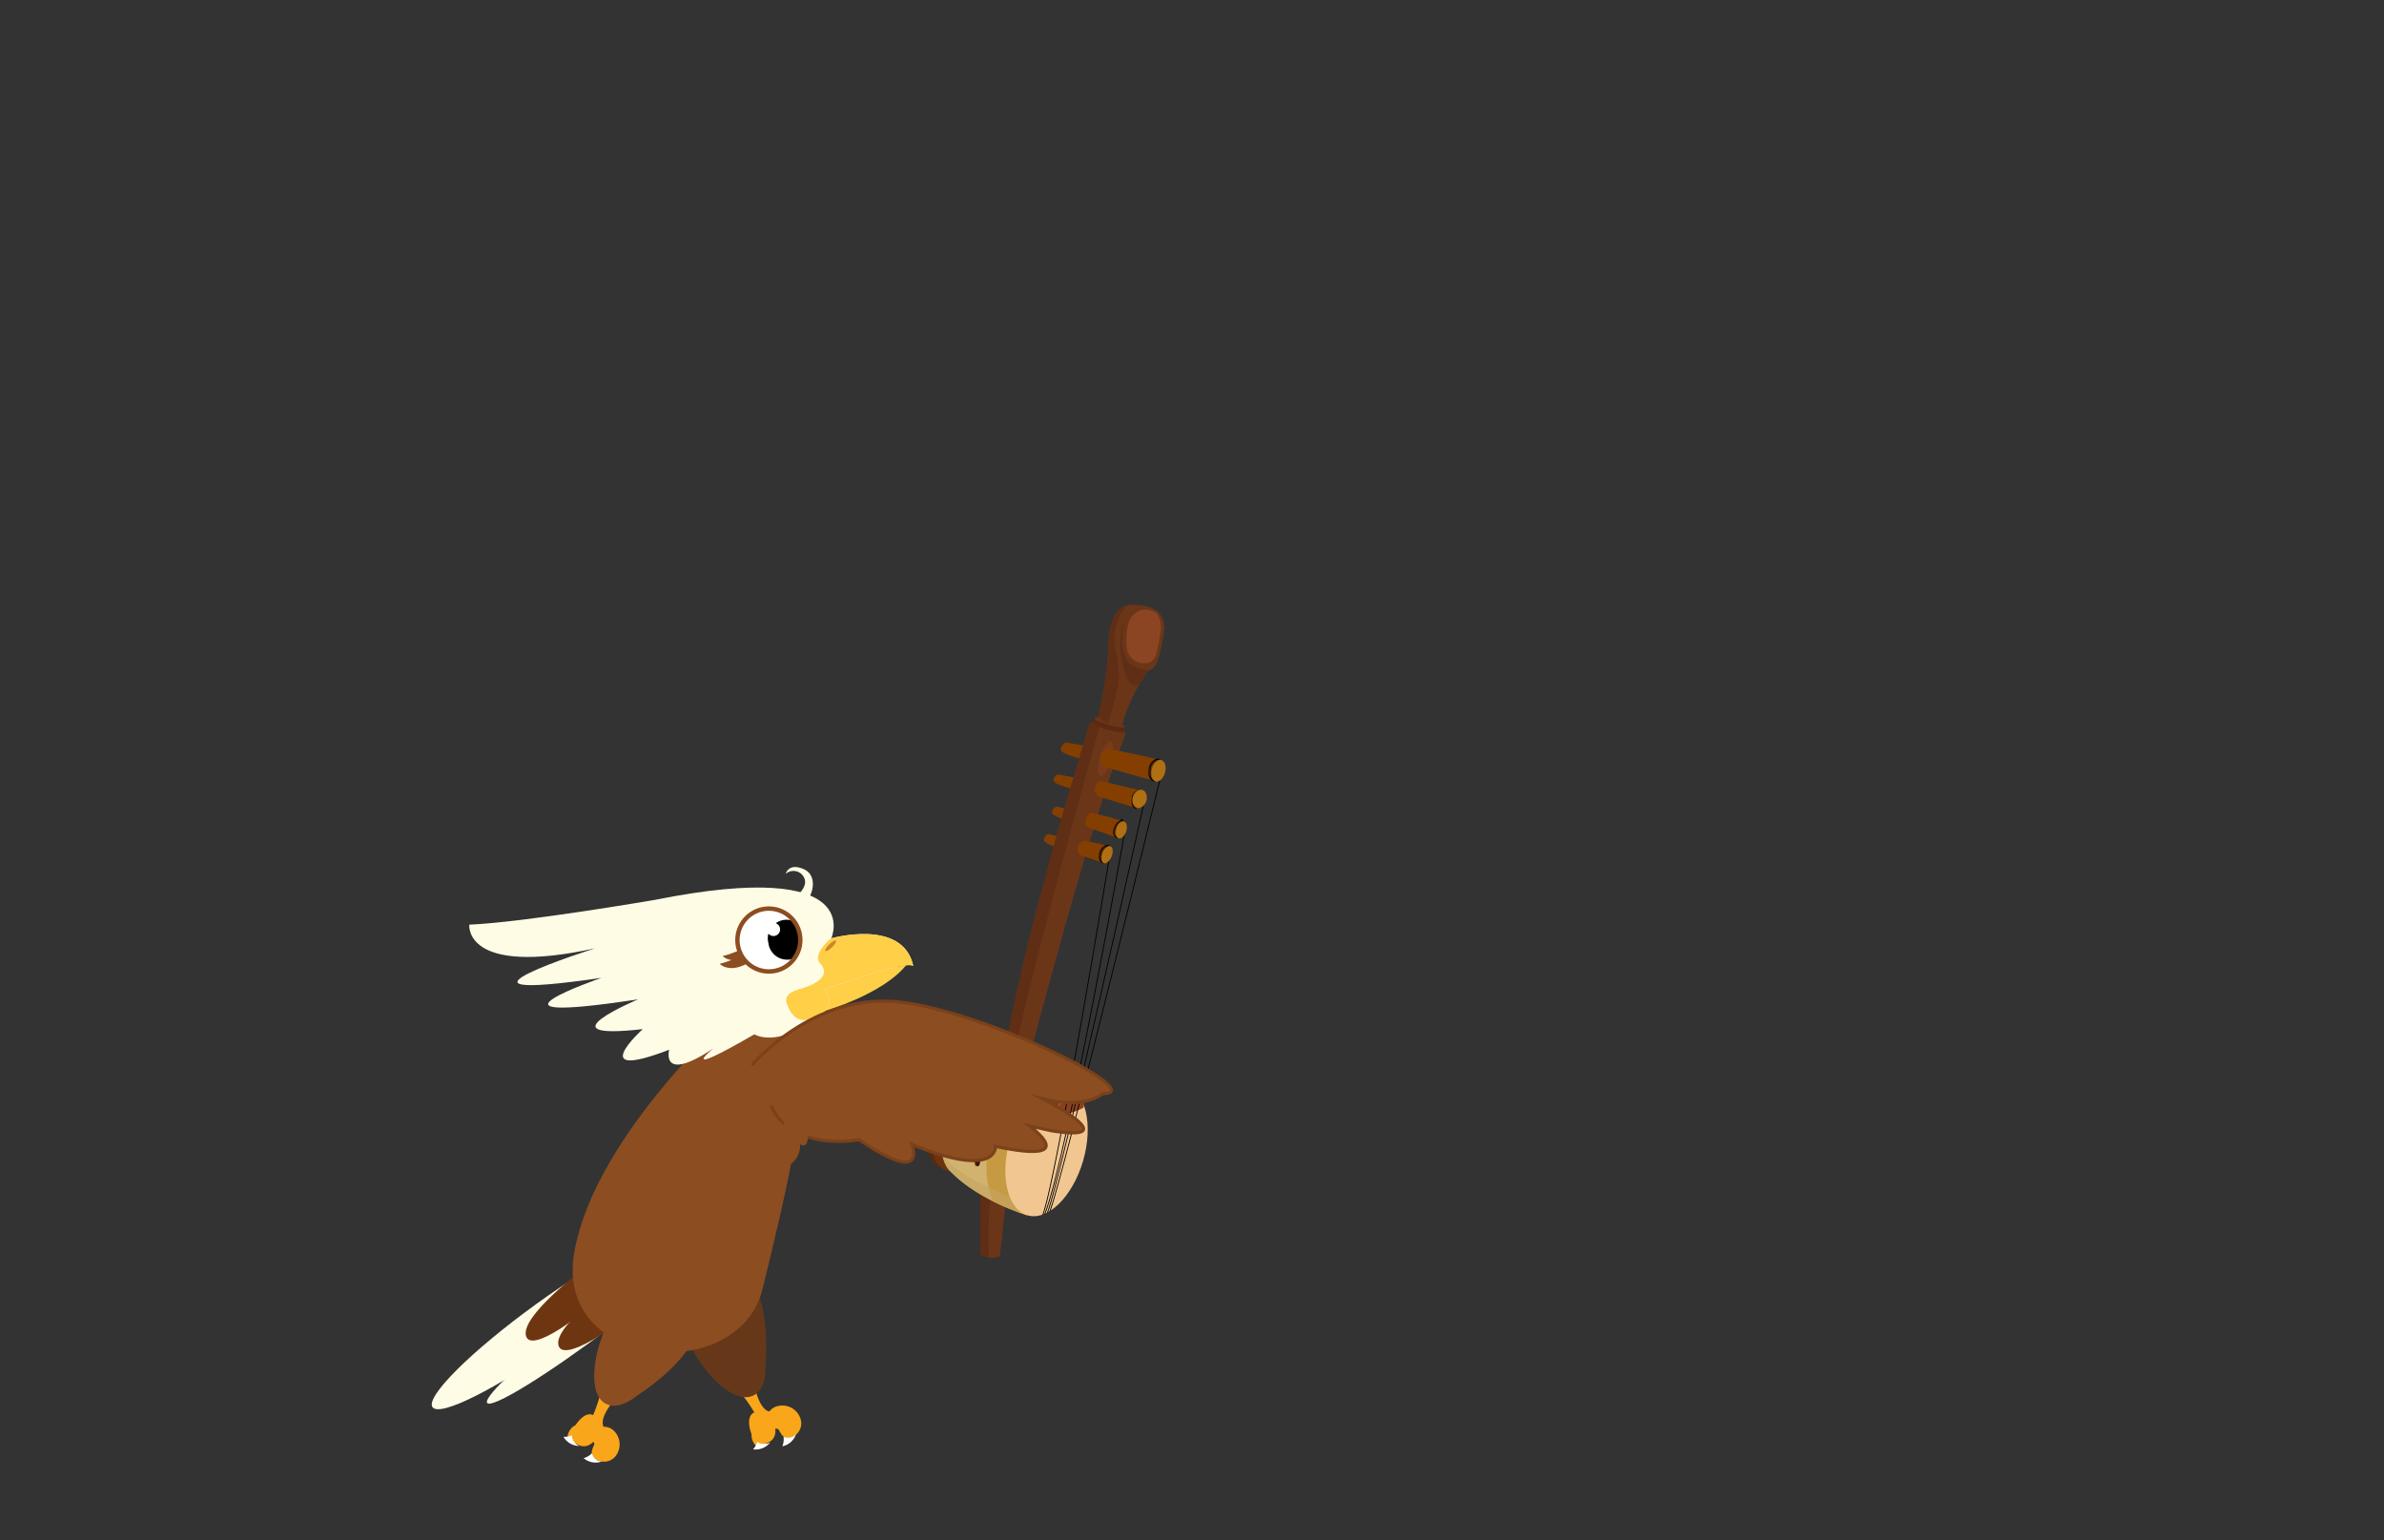 <svg id="_6" data-name="6" xmlns="http://www.w3.org/2000/svg" xmlns:xlink="http://www.w3.org/1999/xlink" viewBox="0 0 260 168"><rect x="0" y="0" width="260" height="168" fill="#333333" stroke="none"/><defs><style>.cls-1{fill:#602e15;}.cls-2{fill:#d1b36f;}.cls-3{fill:#ffe2a9;}.cls-4{fill:#6b3618;}.cls-5{fill:#fffce6;}.cls-33,.cls-6{fill:#fff;}.cls-42,.cls-6{stroke:#8c4d21;stroke-width:0.48px;}.cls-42,.cls-43,.cls-6{stroke-miterlimit:10;}.cls-7{clip-path:url(#clip-path);}.cls-8{fill:#843f00;}.cls-9{fill:#66321b;}.cls-10{fill:#5b2a09;}.cls-11{fill:#6b340e;}.cls-12{clip-path:url(#clip-path-2);}.cls-13{fill:#c69a42;}.cls-14{clip-path:url(#clip-path-3);}.cls-15{fill:#d8a750;}.cls-16{fill:#c6a563;opacity:0.59;}.cls-17{fill:#f2c691;}.cls-18{fill:#3a1407;}.cls-19{fill:#8c461f;}.cls-20{clip-path:url(#clip-path-4);}.cls-21{fill:#5b2a11;}.cls-22{clip-path:url(#clip-path-5);}.cls-23,.cls-24{fill:#8c4522;}.cls-24{opacity:0.41;}.cls-25,.cls-27{fill:#7c3c1c;}.cls-25{opacity:0.34;}.cls-26{fill:#aa5930;}.cls-28{fill:#894121;}.cls-29,.cls-30,.cls-34,.cls-42,.cls-43{fill:none;}.cls-29,.cls-30{stroke:#000;stroke-linecap:round;stroke-linejoin:round;}.cls-29{stroke-width:0.09px;}.cls-30{stroke-width:0.07px;}.cls-31{fill:#af7014;}.cls-32{fill:#f9a61a;}.cls-35{fill:#663819;}.cls-36{fill:#6d3611;}.cls-37{fill:#8c4d21;}.cls-38{fill:#ffcf48;}.cls-39{clip-path:url(#clip-path-6);}.cls-40{fill:#ce842c;}.cls-41{clip-path:url(#clip-path-7);}.cls-43{stroke:#7a411a;stroke-width:0.34px;}</style><clipPath id="clip-path"><path class="cls-1" d="M106.9,130.16l0,6.61a2.11,2.11,0,0,0,2.14.22l.75-7Z"/></clipPath><clipPath id="clip-path-2"><path class="cls-2" d="M112,132.54l4.11-14.19c-6-1.76-9.1-.81-10.09-.36h0c-.22.11-.33.18-.33.18h0a7.1,7.1,0,0,0-2.68,4c-.72,2.45-.36,4.79.76,5.71v0C106.86,131,112,132.54,112,132.54Z"/></clipPath><clipPath id="clip-path-3"><path class="cls-3" d="M103.75,119.62a6.08,6.08,0,0,1,5-1.67,28,28,0,0,1,6.49,1.24l2.23-2.09-11.52-2.61-3,3.89Z"/></clipPath><clipPath id="clip-path-4"><path class="cls-4" d="M109.2,117.31a.85.85,0,0,0,0,.59c.09.13.41.13.68.19a2.49,2.49,0,0,0,1.53,0c.2-.12.15-.41.23-.64A10.75,10.75,0,0,0,109.2,117.31Z"/></clipPath><clipPath id="clip-path-5"><path class="cls-4" d="M120.25,78.54c-.32-.24-.54-.2-.45-.58a40.8,40.8,0,0,0,1-5.81c.09-2.1,0-6.05,2.51-6.17s4,.9,3.59,3.22-.69,3.77-1.62,3.87a18.44,18.44,0,0,0-2.91,6.07S121.69,79.64,120.25,78.54Z"/></clipPath><clipPath id="clip-path-6"><path class="cls-5" d="M89.93,107.9s4.28-1.52,7.27-2.31c2.07-.55,2.4-.25,2.4-.25-1.14-5.22-8.94-3-8.94-3s4-8.84-19.27-4.19c0,0-14.17,2.44-20.21,2.7,0,0-.65,5.72,13.72,2.58,0,0-19.5,6.16.7,3.22,0,0-15.45,5.31,4,2.34,0,0-10.8,4.53.5,3.25,0,0-6.44,5.83,2.88,2.25,0,0-1,3.73,4.81-.14,0,0-4.3,3.54,4.48-1.54,0,0,2.37,1.52,6.71-1.74C89,111,91.46,109.91,89.93,107.9Z"/></clipPath><clipPath id="clip-path-7"><circle class="cls-6" cx="83.86" cy="102.53" r="3.43" transform="translate(-48.53 98.11) rotate(-48.81)"/></clipPath></defs><path d="M121,92.2l.07,0,0,.05a.19.19,0,0,1,0,.07v0a0,0,0,0,1,0,0l-.24-.08-.06,0s0,0,0,0l0,0C120.68,92.09,120.94,92.19,121,92.2Z"/><path d="M122.32,89.56h.08s0,0,.07,0l0,0h0l0,0h0s0,0,0,0,0,0,.06,0,0,0,0-.06a.4.4,0,0,0-.32-.19s0,0,0,0a0,0,0,0,0,0,0Z"/><path d="M124.22,86.22a.6.6,0,0,1,.43.18,0,0,0,0,0,.07,0s0,0,0-.06a.78.78,0,0,0-.48-.21.05.05,0,0,0,0,0s0,.06,0,.06Z"/><path d="M126.26,82.82a.57.57,0,0,1,.23.08.31.31,0,0,1,.15.15,0,0,0,0,0,0,0s0,0,0,0a.41.41,0,0,0-.18-.21.66.66,0,0,0-.28-.09c-.05,0-.05.09,0,.09Z"/><path class="cls-1" d="M106.9,130.16l0,6.61a2.11,2.11,0,0,0,2.14.22l.75-7Z"/><g class="cls-7"><path class="cls-4" d="M108.4,127.26s-1.21,8-.18,12.59l3.54-.11-.79-13.2Z"/></g><path class="cls-8" d="M117.23,91.61,114.49,91a.32.32,0,0,0-.25,0,.82.82,0,0,0-.37.46c-.14.39.32.64,2.79,1.41a.35.35,0,0,0,.4-.14l.39-.62A.35.35,0,0,0,117.23,91.61Z"/><path class="cls-8" d="M118.12,88.58,115.38,88a.31.31,0,0,0-.25,0,.87.87,0,0,0-.38.46c-.13.39.33.64,2.8,1.41a.33.33,0,0,0,.39-.14l.4-.62A.36.36,0,0,0,118.12,88.58Z"/><path class="cls-8" d="M118.29,85l-2.76-.51a.36.36,0,0,0-.25,0,.9.9,0,0,0-.36.48c-.11.4.35.63,2.86,1.29a.32.32,0,0,0,.38-.16l.37-.64A.34.34,0,0,0,118.29,85Z"/><path class="cls-8" d="M119.5,81.54,116.39,81a.36.36,0,0,0-.28.06,1,1,0,0,0-.4.53c-.13.45.4.71,3.21,1.45a.37.37,0,0,0,.43-.18l.42-.71A.4.4,0,0,0,119.5,81.54Z"/><path class="cls-9" d="M118.87,78.79a9.52,9.52,0,0,1,2.54.44c.79.36,1.44.48,1.33.86L120.45,80Z"/><path class="cls-1" d="M119.93,79.29l-1.06-.5s-8.88,28.27-10,41l1.47.78,8.82-36.06Z"/><path class="cls-4" d="M110.28,122.85s8.48-33.08,12.47-42.76a9.62,9.62,0,0,0-1.82-.47l-1-.33s-9.4,32.89-11,44.19Z"/><ellipse class="cls-10" cx="104.23" cy="122.56" rx="5.19" ry="2.91" transform="matrix(0.28, -0.96, 0.96, 0.28, -42.67, 188.16)"/><ellipse class="cls-11" cx="104.71" cy="122.7" rx="5.19" ry="2.91" transform="translate(-42.46 188.72) rotate(-73.69)"/><ellipse class="cls-11" cx="104.77" cy="122.72" rx="4.54" ry="2.55" transform="translate(-42.44 188.8) rotate(-73.69)"/><path class="cls-2" d="M112,132.54l4.11-14.19c-6-1.76-9.1-.81-10.09-.36h0c-.22.11-.33.18-.33.18h0a7.1,7.1,0,0,0-2.68,4c-.72,2.45-.36,4.79.76,5.71v0C106.86,131,112,132.54,112,132.54Z"/><g class="cls-12"><path class="cls-13" d="M119.24,119.06s-8.07-5.79-11.1,4.58,7.16,13.54,7.16,13.54Z"/><path class="cls-3" d="M103.75,119.62a6.08,6.08,0,0,1,5-1.67,28,28,0,0,1,6.49,1.24l2.23-2.09-11.52-2.61-3,3.89Z"/><g class="cls-14"><path class="cls-15" d="M121.48,119.08s-7.73-3-10.1-.7l7.25,2.12L120.1,119Z"/></g><path class="cls-16" d="M101,123.94s2.21,4.52,10.78,7.07l-.9,2.93L100,130.7Z"/></g><ellipse class="cls-17" cx="114.14" cy="125.46" rx="7.39" ry="4.15" transform="translate(-38.33 199.77) rotate(-73.69)"/><ellipse class="cls-18" cx="110.39" cy="117.72" rx="0.43" ry="1.56" transform="translate(-14.57 219.84) rotate(-86.1)"/><ellipse class="cls-19" cx="108.49" cy="119.72" rx="0.71" ry="0.28" transform="translate(-52.62 131.85) rotate(-52.12)"/><ellipse class="cls-18" cx="108.6" cy="119.8" rx="0.71" ry="0.28" transform="translate(-52.64 131.96) rotate(-52.12)"/><ellipse class="cls-19" cx="107.11" cy="122.91" rx="0.71" ry="0.28" transform="translate(-38.47 196.31) rotate(-75.68)"/><ellipse class="cls-18" cx="107.24" cy="122.94" rx="0.71" ry="0.28" transform="translate(-38.4 196.45) rotate(-75.68)"/><ellipse class="cls-19" cx="106.51" cy="126.49" rx="0.28" ry="0.71" transform="translate(-1.68 1.43) rotate(-0.76)"/><ellipse class="cls-18" cx="106.64" cy="126.49" rx="0.28" ry="0.71" transform="translate(-1.68 1.43) rotate(-0.76)"/><path class="cls-4" d="M109.2,117.31a.85.85,0,0,0,0,.59c.09.13.41.13.68.19a2.49,2.49,0,0,0,1.53,0c.2-.12.15-.41.23-.64A10.75,10.75,0,0,0,109.2,117.31Z"/><g class="cls-20"><polygon class="cls-1" points="110.29 116.38 109.76 118.98 108.7 118.41 109.3 116.28 110.29 116.38"/></g><ellipse class="cls-21" cx="120.87" cy="79.31" rx="0.29" ry="1.72" transform="translate(10.81 173.04) rotate(-73.69)"/><path class="cls-21" d="M119.37,78.31l-.15.51,3.31,1,.15-.51S119.37,78.3,119.37,78.31Z"/><ellipse class="cls-4" cx="121.02" cy="78.79" rx="0.29" ry="1.72" transform="translate(11.41 172.81) rotate(-73.69)"/><path class="cls-4" d="M120.25,78.54c-.32-.24-.54-.2-.45-.58a40.8,40.8,0,0,0,1-5.81c.09-2.1,0-6.05,2.51-6.17s4,.9,3.59,3.22-.69,3.77-1.62,3.87a18.44,18.44,0,0,0-2.91,6.07S121.69,79.64,120.25,78.54Z"/><g class="cls-22"><path class="cls-1" d="M120.45,79.92s1.71-4.27,1.57-6.77S121,70,122,67.44s3.1-2,3.1-2l-5-1.12-3.14,11.44Z"/><path class="cls-1" d="M126.89,71.83s-.54,1.39-1.57,1.24a4.08,4.08,0,0,1-2.1-.67,4,4,0,0,1-.81-2.78,6.89,6.89,0,0,1,.24-1.77s-.83,1.27-.34,4.05,1.23,3.35,2.42,2.37A13.71,13.71,0,0,0,126.89,71.83Z"/></g><path class="cls-23" d="M124.26,66.6A2.22,2.22,0,0,0,123.07,68a6.86,6.86,0,0,0-.21,1.92,3.88,3.88,0,0,0,.11,1.13,1.92,1.92,0,0,0,2.23,1.25,1.25,1.25,0,0,0,.44-.2,1.67,1.67,0,0,0,.51-1,14.43,14.43,0,0,0,.38-2,2.84,2.84,0,0,0-.32-2.14A2,2,0,0,0,124.26,66.6Z"/><ellipse class="cls-24" cx="120.57" cy="82.75" rx="1.96" ry="0.63" transform="translate(7.29 175.22) rotate(-73.69)"/><ellipse class="cls-24" cx="119.81" cy="85.79" rx="0.66" ry="0.28" transform="translate(3.82 176.68) rotate(-73.69)"/><path class="cls-25" d="M113.37,120.6s-.15,1.14.06,1.3a20.12,20.12,0,0,0,3.33-.92Z"/><polygon class="cls-26" points="113.53 119.79 116.48 119.34 118.39 119.75 115.56 120.4 113.53 119.79"/><path class="cls-27" d="M113.52,119.79s-.31.8-.18,1a8.43,8.43,0,0,0,2,.84l.19-1.29Z"/><path class="cls-28" d="M118.39,119.75s-.16.87-.24,1.07a8.05,8.05,0,0,1-2.79.85l.19-1.27Z"/><ellipse class="cls-8" cx="120.87" cy="82.72" rx="1" ry="0.85" transform="translate(9.8 178.19) rotate(-75.07)"/><path class="cls-8" d="M121.13,81.75s2.47.38,5.57,1.18l-.5,2.33-5.59-1.57Z"/><ellipse class="cls-8" cx="120.22" cy="86.1" rx="0.85" ry="0.81" transform="translate(3.81 177.29) rotate(-73.69)"/><path class="cls-8" d="M124.7,87.22c.09-.29-.2-.7,0-.94-1.65-.4-4.23-1-4.23-1L120,86.92l4.3,1.33C124.22,87.87,124.6,87.57,124.7,87.22Z"/><ellipse class="cls-8" cx="118.94" cy="89.47" rx="0.81" ry="0.53" transform="translate(-4.03 173.31) rotate(-71.24)"/><path class="cls-8" d="M119.2,88.7a30.23,30.23,0,0,1,3.45.93l-.58,1.82-3.39-1.22Z"/><ellipse class="cls-8" cx="118.26" cy="92.53" rx="0.83" ry="0.73" transform="translate(-20.75 149.28) rotate(-60.25)"/><path class="cls-8" d="M120.37,93.43a5.88,5.88,0,0,0,.23-.71c0-.15.45-.26.51-.4-1.3-.34-2.56-.57-2.56-.57L118,93.3l2.46.87C120.52,94,120.29,93.63,120.37,93.43Z"/><path class="cls-29" d="M126.86,83.57s-10.94,44.92-12.36,48.54"/><path class="cls-29" d="M124.94,86.76s-9.27,41.87-10.7,45.49"/><path class="cls-29" d="M122.8,90s-6.46,36.45-8.85,42.4"/><path class="cls-29" d="M121.17,92.46s-6,36.39-7.43,40"/><path class="cls-29" d="M126.39,82.8a1.22,1.22,0,0,0-.94,1.19c-.14,1.08.46,1.2.46,1.2"/><path class="cls-29" d="M126.26,82.77a1.22,1.22,0,0,0-.94,1.19c-.14,1.09.46,1.2.46,1.2"/><path class="cls-30" d="M124.32,86.18a1,1,0,0,0-.76,1c-.11.88.38,1,.38,1"/><path class="cls-30" d="M124.22,86.17a1,1,0,0,0-.76,1c-.11.88.37,1,.37,1"/><ellipse class="cls-31" cx="126.35" cy="84.07" rx="1.2" ry="0.74" transform="translate(12.56 184.49) rotate(-75.07)"/><ellipse class="cls-31" cx="124.38" cy="87.23" rx="1.01" ry="0.77" transform="matrix(0.28, -0.96, 0.96, 0.28, 5.72, 182.1)"/><path class="cls-30" d="M122.38,89.52s-.53,0-.78.9.39,1,.39,1"/><path class="cls-30" d="M122.33,89.5s-.54,0-.82.87.35,1,.35,1"/><ellipse class="cls-31" cx="122.3" cy="90.52" rx="0.96" ry="0.55" transform="translate(-2.75 177.21) rotate(-71.24)"/><path class="cls-29" d="M120.85,92.24a1.13,1.13,0,0,0-.78.9c-.19.78.28,1,.28,1"/><path class="cls-29" d="M120.72,92.19a1.13,1.13,0,0,0-.79.9c-.19.79.29,1,.29,1"/><ellipse class="cls-31" cx="120.75" cy="93.23" rx="0.99" ry="0.53" transform="translate(-10.72 170.62) rotate(-68.16)"/><path class="cls-32" d="M80.63,151.76A15.54,15.54,0,0,1,83,155.45c-2,.59-.58,2.64-.06,2.49s.74-.43.51-1c0-.92,1.25-1.37,1.48-1s.62,1.45,1.82.58a1.6,1.6,0,0,0,.51-1.9A2.06,2.06,0,0,0,85,153.32a1.6,1.6,0,0,0-1.09.62s-.9,0-1.51-2.31Z"/><path class="cls-33" d="M86.82,156.4a2,2,0,0,1-1.5,1.34,1.94,1.94,0,0,0,.13-1.05A1.15,1.15,0,0,0,86.82,156.4Z"/><path class="cls-32" d="M83.71,154.82a.93.93,0,0,1,.22-.88,1.17,1.17,0,0,0-.45,1.33"/><path class="cls-34" d="M86.05,153.9a1.54,1.54,0,0,1-.89.94"/><path class="cls-34" d="M85.71,153.93a1.14,1.14,0,0,0-.5.56"/><path class="cls-34" d="M82.92,153a.52.52,0,0,1-.36.33"/><path class="cls-34" d="M83.16,153.36a.54.54,0,0,1-.37.33"/><path class="cls-35" d="M73.79,143.4a20.92,20.92,0,0,0,3.17,6c1.17,1.45,3.29,3.47,5,2.88s1.52-3.21,1.52-3.21.52-5.64-1.12-8.73c0,0-1.39-4.18-5.3-3S73.79,143.4,73.79,143.4Z"/><path class="cls-33" d="M84,157.31a2,2,0,0,1-1.87.76,1.84,1.84,0,0,0,.47-.94A1.15,1.15,0,0,0,84,157.31Z"/><path class="cls-32" d="M82.39,154a1.74,1.74,0,0,1,1.48.27c.56.53,1.45,2.77-.5,3.19-1.13.14-1.52-1.38-1.52-1.38S81.26,154.31,82.39,154Z"/><path class="cls-34" d="M84.23,155.68a1.55,1.55,0,0,1-1.28-.23"/><path class="cls-34" d="M84,155.41a1.17,1.17,0,0,0-.75-.11"/><ellipse class="cls-5" cx="59.98" cy="144.22" rx="15.8" ry="2.5" transform="translate(-73.07 62.41) rotate(-35.83)"/><ellipse class="cls-5" cx="65.74" cy="143.48" rx="15.8" ry="1.51" transform="translate(-73.19 68.61) rotate(-37.06)"/><path class="cls-36" d="M63.35,138.63s-6.43,4.82-6,7,6.38-2.31,9.05-5S66.67,136,63.35,138.63Z"/><path class="cls-36" d="M67.15,139.94s-6.63,4.53-6.26,6.71,6.47-2,9.26-4.56S70.59,137.48,67.15,139.94Z"/><path class="cls-37" d="M80.65,109.84s-15.63,13.6-18,26.63,17.92,14.67,20.51,4.13,5.92-24.47,4-28.95C87.21,111.65,85.54,105,80.65,109.84Z"/><path class="cls-32" d="M65.56,151.66A15.87,15.87,0,0,1,64,155.75c-1.68-1.23-2.44,1.14-2,1.47s.79.33,1.1-.2c.71-.6,1.85.15,1.7.55s-.77,1.38.65,1.79a1.61,1.61,0,0,0,1.82-.74A2.07,2.07,0,0,0,67,156.1a1.54,1.54,0,0,0-1.16-.49s-.58-.69.91-2.61Z"/><path class="cls-33" d="M65.65,159.39a2,2,0,0,1-2-.36,1.93,1.93,0,0,0,.91-.54A1.14,1.14,0,0,0,65.65,159.39Z"/><path class="cls-32" d="M65,156a.91.91,0,0,1,.83-.36,1.16,1.16,0,0,0-1.33.45"/><path class="cls-34" d="M67.16,157.27a1.55,1.55,0,0,1-1.29-.14"/><path class="cls-34" d="M66.93,157a1.11,1.11,0,0,0-.75,0"/><path class="cls-34" d="M66,154.24a.53.53,0,0,1-.48-.09"/><path class="cls-34" d="M65.83,154.64a.53.53,0,0,1-.48-.09"/><path class="cls-37" d="M68,141.14a21,21,0,0,0-2.83,6.18c-.44,1.8-.75,4.71.75,5.69s3.48-.74,3.48-.74,4.78-3,6.23-6.22c0,0,2.47-3.64-.89-6S68,141.14,68,141.14Z"/><path class="cls-33" d="M63.2,157.7a2,2,0,0,1-1.75-1,1.86,1.86,0,0,0,1-.2A1.16,1.16,0,0,0,63.2,157.7Z"/><path class="cls-32" d="M64.83,154.44a1.7,1.7,0,0,1,.68,1.34c-.08.76-1.3,2.84-2.82,1.54-.8-.81.16-2,.16-2S63.91,153.71,64.83,154.44Z"/><path class="cls-34" d="M64.64,156.9a1.54,1.54,0,0,1-.6-1.15"/><path class="cls-34" d="M64.73,156.57a1.14,1.14,0,0,0-.37-.66"/><path class="cls-38" d="M90,110.25s6.29-1.81,8.84-5l-9,1.67S86.49,109.75,90,110.25Z"/><path class="cls-5" d="M89.93,107.9s4.28-1.52,7.27-2.31c2.07-.55,2.4-.25,2.4-.25-1.14-5.22-8.94-3-8.94-3s4-8.84-19.27-4.19c0,0-14.17,2.44-20.21,2.7,0,0-.65,5.72,13.72,2.58,0,0-19.5,6.16.7,3.22,0,0-15.45,5.31,4,2.34,0,0-10.8,4.53.5,3.25,0,0-6.44,5.83,2.88,2.25,0,0-1,3.73,4.81-.14,0,0-4.3,3.54,4.48-1.54,0,0,2.37,1.52,6.71-1.74C89,111,91.46,109.91,89.93,107.9Z"/><g class="cls-39"><path class="cls-38" d="M102.38,98.63s-14.95,1.93-15.28,8.46,11.61,3.36,11.61,3.36,6.33-6.72,6.61-7.34S102.38,98.63,102.38,98.63Z"/></g><ellipse class="cls-40" cx="90.59" cy="103.16" rx="0.81" ry="0.22" transform="translate(-46.31 92.83) rotate(-44.4)"/><path class="cls-37" d="M81.7,103.06a9.93,9.93,0,0,1-2.89,1.21s.91,1,2.83.07S81.7,103.06,81.7,103.06Z"/><path class="cls-37" d="M81.37,103.9a10.2,10.2,0,0,1-2.88,1.22s.9,1,2.82.06S81.37,103.9,81.37,103.9Z"/><circle class="cls-33" cx="83.86" cy="102.53" r="3.43" transform="translate(-48.53 98.11) rotate(-48.81)"/><g class="cls-41"><path d="M87.8,101.94a2.07,2.07,0,0,0-2.46-1.58,2.15,2.15,0,0,0-.74.33.7.7,0,0,1,.46.52.72.72,0,0,1-.55.86.74.74,0,0,1-.71-.24,2,2,0,0,0,0,1,2.06,2.06,0,1,0,4-.88Z"/></g><circle class="cls-42" cx="83.86" cy="102.53" r="3.43" transform="translate(-48.53 98.11) rotate(-48.81)"/><path class="cls-5" d="M90.66,102.31s-2.15,1.74-1.23,2.73.48,2.14-2.47,2.9l-.68-2.36,2.48-3.27Z"/><path class="cls-38" d="M87.23,107.88s-1.92.34-1.41,1.63,1.28,2.49,3.68,1.2l-1-2.44Z"/><path class="cls-5" d="M86.77,97.79s1.6-1.12.82-2.25a1.28,1.28,0,0,0-1.9-.23s.3-1.27,2-.5.85,3.46-.29,3.86Z"/><path class="cls-37" d="M82,116.18s6.65-8,16.18-6.89,27.42,10,22.05,10c0,0-1.91,1.75-6.49.56,0,0,9.29,4.78,1,3.49l-2.48-.54s6,4.28-3.68,2.23c0,0,.25,3.64-9.14-.22,0,0,1.9,4.68-5.75-.51,0,0-7.31,1.42-9.61-3.71"/><path class="cls-43" d="M82,116.18s6.65-8,16.18-6.89,27.42,10,22.05,10c0,0-1.91,1.75-6.49.56,0,0,9.29,4.78,1,3.49l-2.48-.54s6,4.28-3.68,2.23c0,0,.25,3.64-9.14-.22,0,0,1.9,4.68-5.75-.51,0,0-7.31,1.42-9.61-3.71"/><path class="cls-37" d="M88.08,124a1.09,1.09,0,0,1-.2.81c-.2.2-.65.11-.63-.18a2.58,2.58,0,0,1-.74,2.11.35.35,0,0,1-.26.15.42.42,0,0,1-.26-.14,3,3,0,0,1-.65-2.2,15.89,15.89,0,0,1,.58-4.28c.13-.47.31-1.37.81-1.61.67-.32.7.5.8,1A27.92,27.92,0,0,1,88.08,124Z"/></svg>